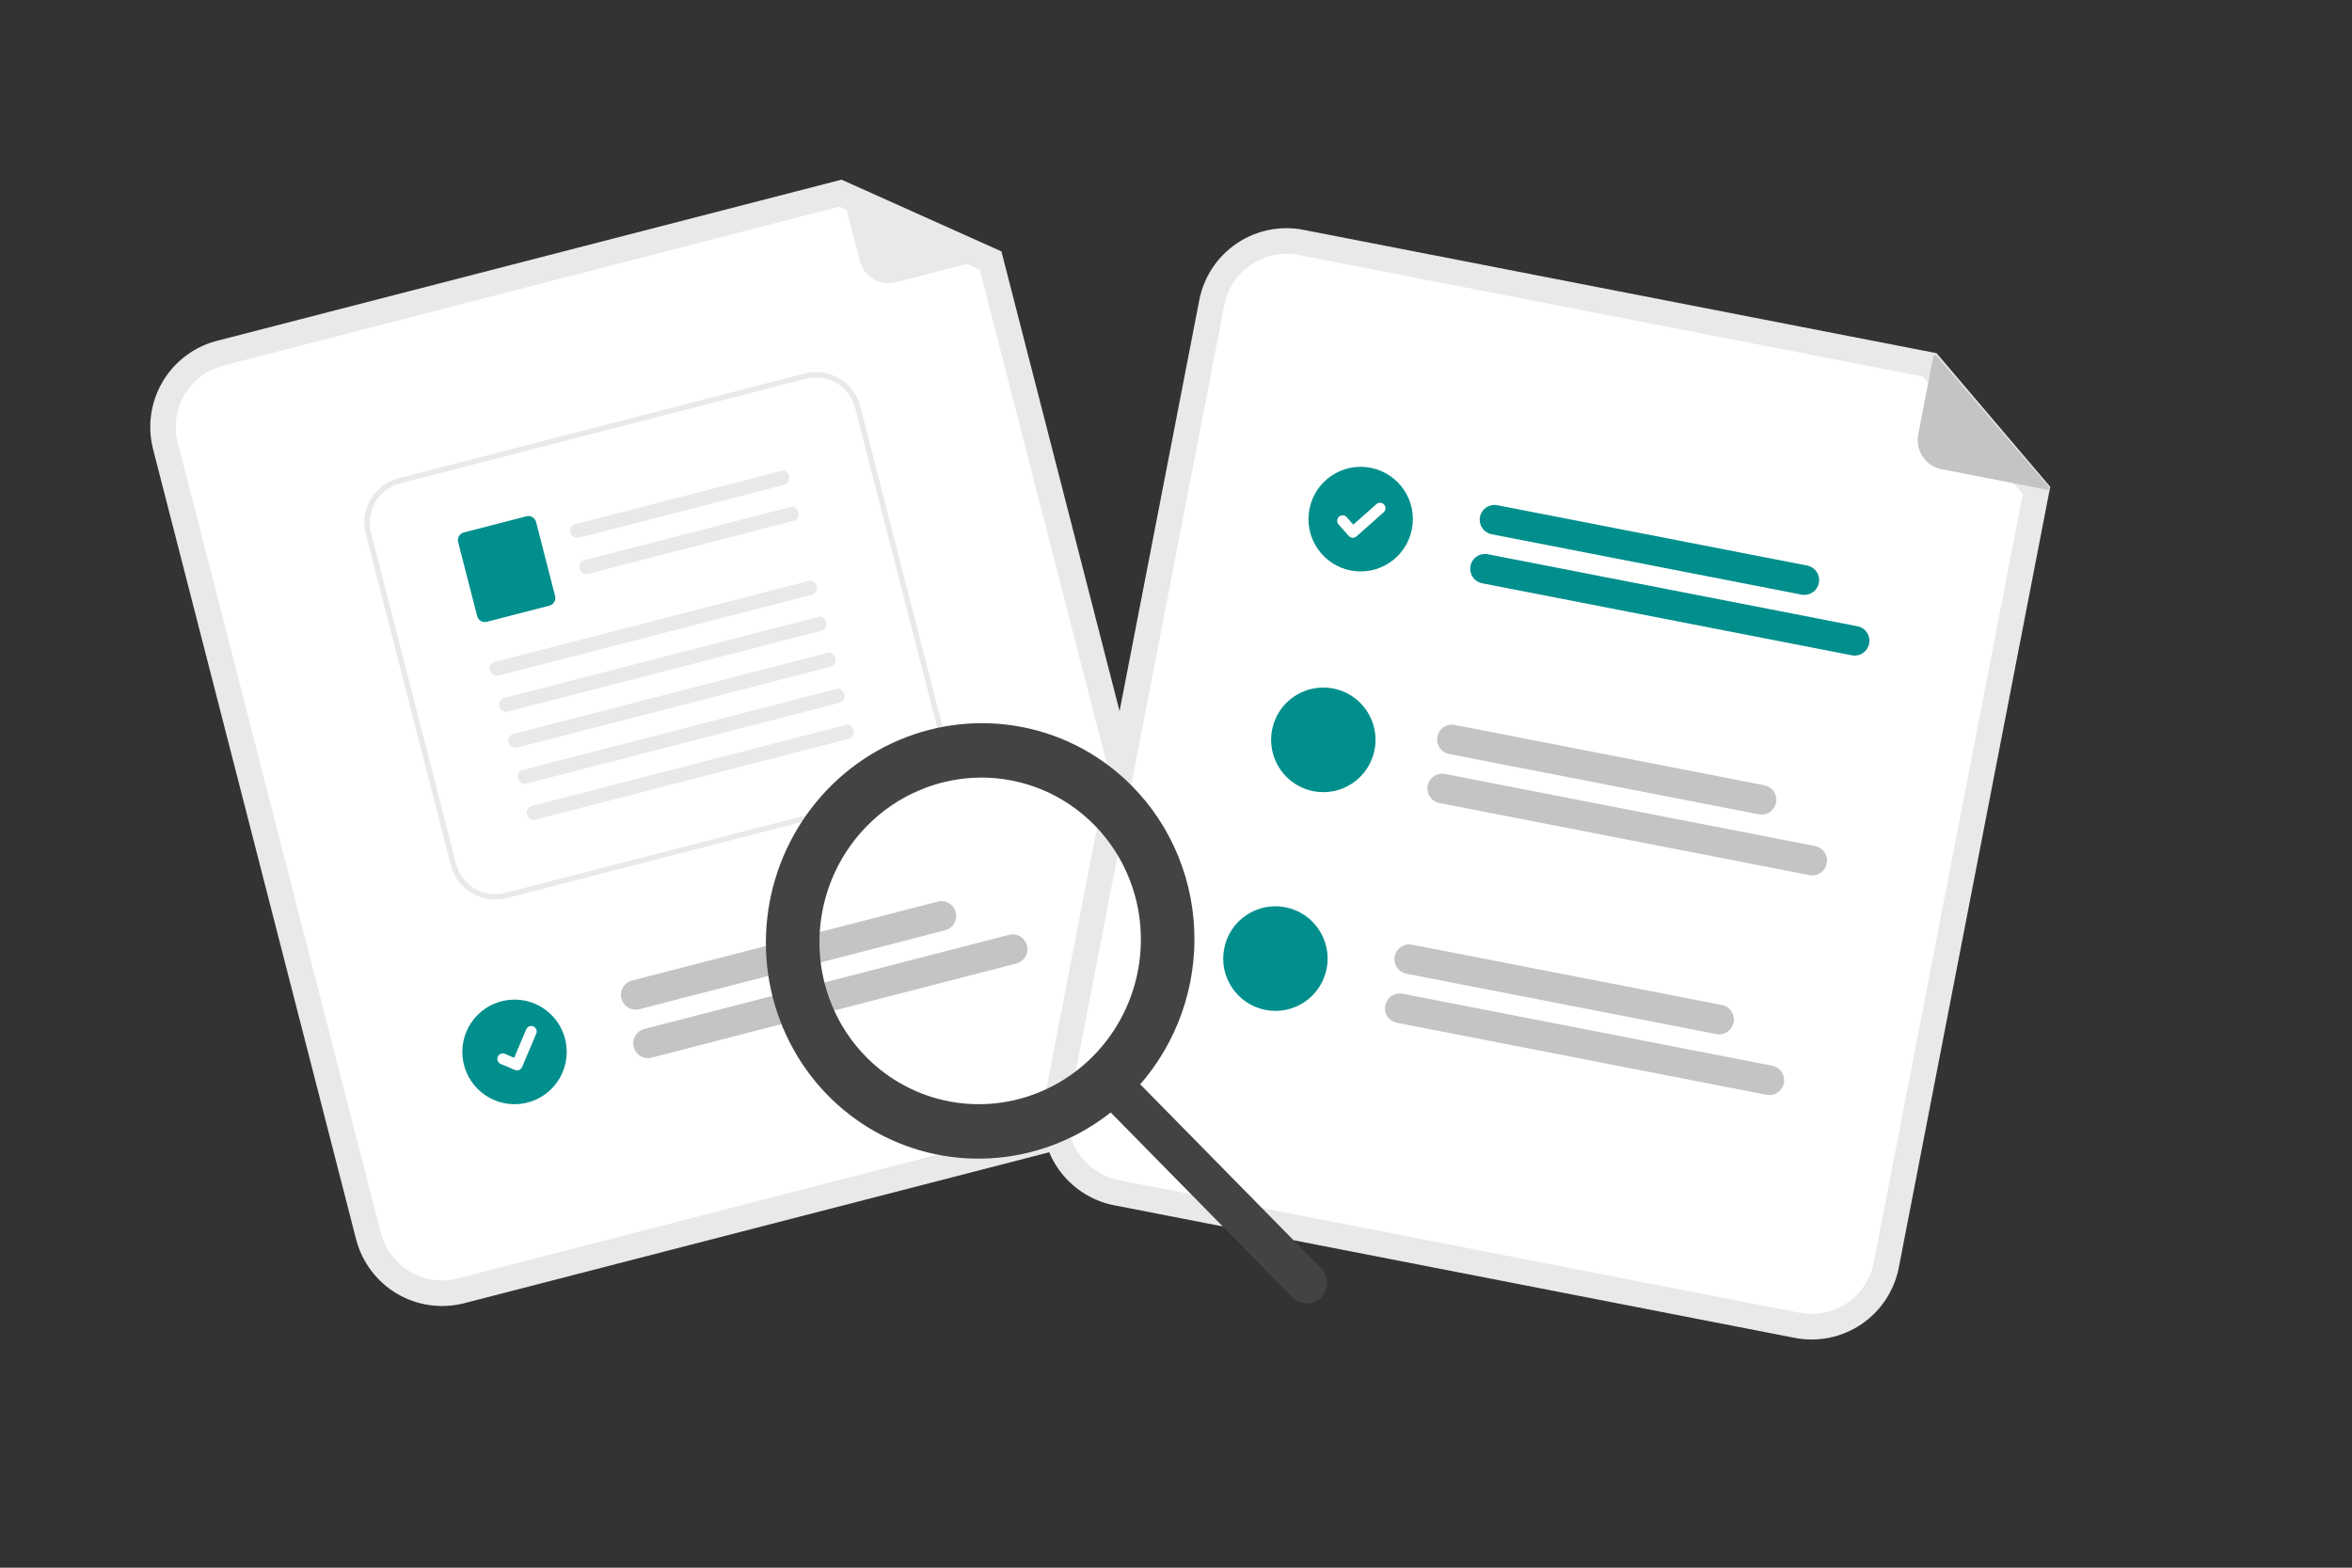 <svg width="240" height="160" viewBox="0 0 240 160" fill="none" xmlns="http://www.w3.org/2000/svg">
<rect x="0" y="0" width="240" height="160" fill="#333333" stroke="none"/>
<path d="M115.878 115.325L47.359 133.009C45.035 133.606 42.569 133.255 40.503 132.032C38.437 130.809 36.939 128.815 36.338 126.487L15.617 45.834C15.021 43.505 15.372 41.033 16.592 38.963C17.812 36.892 19.802 35.391 22.124 34.788L85.871 18.336L102.185 25.656L122.386 104.278C122.981 106.608 122.631 109.079 121.411 111.15C120.191 113.221 118.201 114.722 115.878 115.325Z" fill="#E9E9E9"/>
<path d="M22.773 37.315C21.119 37.743 19.702 38.813 18.833 40.287C17.964 41.762 17.715 43.522 18.139 45.181L38.861 125.833C39.289 127.491 40.356 128.911 41.827 129.782C43.298 130.653 45.054 130.903 46.709 130.478L115.229 112.794C116.883 112.365 118.3 111.296 119.168 109.821C120.037 108.347 120.287 106.587 119.863 104.928L99.975 27.523L85.637 21.09L22.773 37.315Z" fill="white"/>
<path d="M102.011 26.072L91.407 28.809C90.633 29.009 89.811 28.892 89.123 28.485C88.434 28.077 87.936 27.412 87.736 26.636L85.719 18.787C85.711 18.752 85.712 18.716 85.722 18.682C85.733 18.648 85.753 18.618 85.78 18.596C85.807 18.573 85.84 18.558 85.875 18.553C85.91 18.548 85.946 18.553 85.978 18.567L102.041 25.716C102.077 25.732 102.106 25.759 102.126 25.793C102.146 25.826 102.155 25.866 102.152 25.905C102.149 25.944 102.133 25.981 102.108 26.011C102.083 26.041 102.049 26.062 102.011 26.072Z" fill="#E9E9E9"/>
<path d="M96.432 94.948L65.237 103C64.85 103.098 64.441 103.038 64.099 102.834C63.757 102.63 63.509 102.299 63.409 101.912C63.31 101.525 63.367 101.115 63.569 100.771C63.77 100.427 64.1 100.176 64.485 100.075L95.681 92.022C95.873 91.972 96.073 91.96 96.27 91.987C96.467 92.014 96.656 92.08 96.828 92.18C96.999 92.281 97.149 92.415 97.268 92.574C97.388 92.733 97.475 92.914 97.524 93.106C97.574 93.299 97.585 93.5 97.557 93.697C97.529 93.894 97.462 94.084 97.361 94.255C97.259 94.426 97.125 94.575 96.966 94.694C96.806 94.813 96.625 94.9 96.432 94.948Z" fill="#C4C4C4"/>
<path d="M103.721 98.334L66.505 107.94C66.313 107.991 66.112 108.003 65.916 107.976C65.719 107.949 65.529 107.883 65.358 107.782C65.187 107.681 65.037 107.548 64.917 107.389C64.798 107.23 64.711 107.049 64.661 106.856C64.612 106.663 64.601 106.462 64.629 106.265C64.657 106.068 64.724 105.879 64.825 105.708C64.927 105.536 65.061 105.387 65.22 105.268C65.379 105.149 65.56 105.063 65.753 105.014L102.969 95.409C103.355 95.312 103.764 95.371 104.107 95.575C104.449 95.779 104.697 96.111 104.796 96.497C104.896 96.884 104.838 97.294 104.637 97.638C104.435 97.982 104.106 98.233 103.721 98.334Z" fill="#C4C4C4"/>
<path d="M52.504 112.697C55.446 112.697 57.831 110.307 57.831 107.358C57.831 104.41 55.446 102.02 52.504 102.02C49.562 102.02 47.177 104.41 47.177 107.358C47.177 110.307 49.562 112.697 52.504 112.697Z" fill="#008F8D"/>
<path d="M93.115 80.974L51.684 91.663C50.486 91.971 49.216 91.79 48.152 91.16C47.087 90.53 46.316 89.502 46.007 88.303L37.324 54.497C37.018 53.297 37.199 52.025 37.827 50.958C38.456 49.892 39.481 49.118 40.677 48.808L82.108 38.119C83.306 37.812 84.576 37.993 85.64 38.623C86.705 39.253 87.476 40.28 87.786 41.48L96.468 75.285C96.775 76.485 96.594 77.758 95.965 78.825C95.337 79.891 94.312 80.664 93.115 80.974Z" fill="white"/>
<path d="M93.115 80.974L51.684 91.663C50.486 91.971 49.216 91.79 48.152 91.16C47.087 90.53 46.316 89.502 46.007 88.303L37.324 54.497C37.018 53.297 37.199 52.025 37.827 50.958C38.456 49.892 39.481 49.118 40.677 48.808L82.108 38.119C83.306 37.812 84.576 37.993 85.64 38.623C86.705 39.253 87.476 40.28 87.786 41.48L96.468 75.285C96.775 76.485 96.594 77.758 95.965 78.825C95.337 79.891 94.312 80.664 93.115 80.974ZM40.814 49.34C39.758 49.614 38.854 50.296 38.3 51.237C37.745 52.178 37.586 53.302 37.857 54.36L46.539 88.166C46.812 89.224 47.493 90.13 48.432 90.686C49.371 91.242 50.492 91.401 51.548 91.13L92.979 80.442C94.035 80.168 94.939 79.485 95.493 78.544C96.047 77.603 96.207 76.48 95.936 75.421L87.254 41.615C86.981 40.557 86.3 39.651 85.361 39.095C84.422 38.54 83.301 38.38 82.245 38.651L40.814 49.34Z" fill="#E9E9E9"/>
<path d="M80.007 49.487L59.097 54.882C58.914 54.933 58.719 54.912 58.551 54.825C58.382 54.737 58.253 54.589 58.19 54.41C58.16 54.316 58.15 54.217 58.16 54.119C58.17 54.022 58.2 53.927 58.247 53.841C58.295 53.755 58.359 53.68 58.437 53.62C58.514 53.56 58.603 53.516 58.698 53.492L79.983 48C80.843 48.437 80.617 49.33 80.007 49.487L80.007 49.487Z" fill="#E9E9E9"/>
<path d="M80.95 53.163L60.041 58.557C59.858 58.608 59.663 58.588 59.494 58.501C59.326 58.413 59.197 58.264 59.133 58.085C59.104 57.992 59.094 57.893 59.103 57.795C59.113 57.697 59.143 57.603 59.191 57.517C59.238 57.431 59.303 57.355 59.38 57.295C59.458 57.235 59.547 57.192 59.642 57.167L80.926 51.676C81.786 52.112 81.56 53.006 80.95 53.163L80.95 53.163Z" fill="#E9E9E9"/>
<path d="M56.058 61.815L49.677 63.461C49.573 63.488 49.466 63.494 49.36 63.479C49.255 63.464 49.153 63.428 49.062 63.374C48.97 63.319 48.89 63.248 48.826 63.162C48.762 63.077 48.715 62.98 48.688 62.876L46.75 55.33C46.723 55.227 46.717 55.119 46.732 55.013C46.747 54.907 46.783 54.806 46.837 54.714C46.891 54.622 46.963 54.541 47.048 54.477C47.133 54.413 47.23 54.366 47.333 54.34L53.715 52.693C53.923 52.64 54.144 52.672 54.33 52.781C54.515 52.891 54.649 53.07 54.703 53.278L56.642 60.826C56.668 60.929 56.674 61.037 56.659 61.143C56.644 61.249 56.609 61.35 56.554 61.443C56.5 61.535 56.428 61.615 56.343 61.679C56.258 61.743 56.161 61.79 56.058 61.816V61.815Z" fill="#008F8D"/>
<path d="M82.823 60.706L50.911 68.939C50.728 68.99 50.533 68.97 50.364 68.882C50.196 68.795 50.067 68.646 50.003 68.467C49.974 68.373 49.964 68.275 49.974 68.177C49.983 68.079 50.013 67.984 50.061 67.898C50.108 67.812 50.173 67.737 50.25 67.677C50.328 67.617 50.417 67.573 50.512 67.549L82.799 59.219C83.659 59.656 83.433 60.548 82.823 60.706Z" fill="#E9E9E9"/>
<path d="M83.768 64.385L51.855 72.619C51.672 72.67 51.477 72.65 51.309 72.562C51.14 72.474 51.011 72.326 50.948 72.147C50.918 72.053 50.908 71.954 50.918 71.856C50.928 71.759 50.957 71.664 51.005 71.578C51.053 71.492 51.117 71.417 51.195 71.357C51.272 71.297 51.361 71.253 51.456 71.229L83.744 62.898C84.604 63.335 84.377 64.228 83.768 64.386L83.768 64.385Z" fill="#E9E9E9"/>
<path d="M84.711 68.058L52.799 76.291C52.616 76.342 52.421 76.322 52.252 76.234C52.084 76.146 51.955 75.998 51.891 75.819C51.862 75.725 51.852 75.626 51.861 75.528C51.871 75.431 51.901 75.336 51.949 75.25C51.996 75.164 52.061 75.089 52.138 75.029C52.216 74.969 52.305 74.925 52.4 74.9L84.687 66.57C85.547 67.007 85.321 67.9 84.711 68.058Z" fill="#E9E9E9"/>
<path d="M85.656 71.733L53.743 79.966C53.56 80.018 53.365 79.997 53.197 79.91C53.028 79.822 52.899 79.674 52.836 79.494C52.806 79.401 52.796 79.302 52.806 79.204C52.816 79.106 52.846 79.012 52.893 78.926C52.941 78.84 53.005 78.765 53.083 78.704C53.16 78.644 53.249 78.601 53.344 78.576L85.632 70.246C86.492 70.683 86.266 71.576 85.656 71.733Z" fill="#E9E9E9"/>
<path d="M86.599 75.405L54.687 83.638C54.504 83.689 54.309 83.669 54.141 83.582C53.972 83.494 53.843 83.345 53.78 83.166C53.75 83.073 53.74 82.974 53.75 82.876C53.76 82.778 53.789 82.683 53.837 82.598C53.885 82.512 53.949 82.436 54.027 82.376C54.104 82.316 54.193 82.273 54.288 82.248L86.576 73.918C87.435 74.355 87.209 75.248 86.599 75.405Z" fill="#E9E9E9"/>
<path d="M52.897 109.228C52.781 109.259 52.658 109.25 52.548 109.204L52.541 109.201L51.09 108.585C51.023 108.556 50.962 108.514 50.91 108.462C50.859 108.41 50.819 108.348 50.792 108.28C50.764 108.212 50.751 108.14 50.751 108.066C50.752 107.993 50.767 107.921 50.796 107.853C50.824 107.786 50.866 107.725 50.918 107.674C50.97 107.622 51.032 107.582 51.099 107.554C51.167 107.527 51.24 107.513 51.313 107.514C51.386 107.515 51.458 107.53 51.525 107.558L52.466 107.959L53.698 105.054C53.755 104.918 53.865 104.811 54.001 104.755C54.138 104.7 54.291 104.701 54.427 104.759L54.42 104.778L54.427 104.759C54.563 104.817 54.67 104.927 54.725 105.064C54.78 105.201 54.779 105.354 54.721 105.49L53.272 108.906C53.238 108.985 53.187 109.055 53.122 109.11C53.057 109.166 52.98 109.206 52.897 109.227L52.897 109.228Z" fill="white"/>
<path d="M183.144 136.547L113.684 123.011C111.329 122.549 109.253 121.17 107.911 119.176C106.569 117.182 106.071 114.737 106.526 112.375L122.376 30.626C122.837 28.266 124.212 26.186 126.202 24.841C128.191 23.496 130.631 22.998 132.987 23.454L197.608 36.047L209.206 49.682L193.755 129.374C193.294 131.734 191.919 133.815 189.93 135.159C187.94 136.504 185.5 137.003 183.144 136.547Z" fill="#E9E9E9"/>
<path d="M132.49 26.018C130.813 25.693 129.075 26.048 127.658 27.006C126.242 27.963 125.262 29.445 124.934 31.125L109.084 112.875C108.76 114.556 109.114 116.298 110.07 117.717C111.026 119.137 112.504 120.119 114.181 120.448L183.641 133.983C185.319 134.308 187.056 133.953 188.473 132.996C189.889 132.038 190.869 130.557 191.197 128.876L206.409 50.42L196.217 38.436L132.49 26.018Z" fill="white"/>
<path d="M183.831 60.688L152.209 54.526C151.817 54.45 151.471 54.221 151.247 53.888C151.024 53.556 150.941 53.149 151.017 52.756C151.093 52.363 151.322 52.016 151.654 51.792C151.985 51.568 152.392 51.485 152.784 51.562L184.407 57.723C184.799 57.8 185.145 58.029 185.369 58.361C185.592 58.693 185.675 59.101 185.599 59.494C185.523 59.887 185.294 60.234 184.962 60.458C184.631 60.681 184.224 60.764 183.832 60.688L183.831 60.688Z" fill="#008F8D"/>
<path d="M188.963 66.88L151.239 59.53C150.846 59.454 150.5 59.224 150.277 58.892C150.053 58.56 149.971 58.153 150.047 57.76C150.123 57.367 150.352 57.02 150.683 56.796C151.015 56.572 151.421 56.489 151.814 56.566L189.538 63.916C189.931 63.992 190.277 64.222 190.5 64.554C190.724 64.886 190.806 65.293 190.73 65.686C190.654 66.08 190.425 66.426 190.094 66.65C189.762 66.874 189.356 66.957 188.963 66.88Z" fill="#008F8D"/>
<path d="M180.057 80.149L148.436 73.987C148.043 73.911 147.637 73.994 147.306 74.218C146.974 74.442 146.745 74.788 146.669 75.181C146.593 75.575 146.676 75.982 146.899 76.314C147.123 76.646 147.469 76.876 147.861 76.952L179.482 83.113C179.872 83.184 180.274 83.098 180.601 82.873C180.928 82.649 181.154 82.305 181.23 81.915C181.305 81.525 181.224 81.122 181.005 80.791C180.786 80.46 180.445 80.23 180.057 80.149Z" fill="#C4C4C4"/>
<path d="M185.189 86.345L147.465 78.995C147.27 78.954 147.068 78.953 146.872 78.991C146.676 79.029 146.49 79.106 146.324 79.216C146.157 79.327 146.015 79.47 145.904 79.636C145.794 79.802 145.717 79.989 145.679 80.186C145.641 80.382 145.642 80.584 145.682 80.78C145.723 80.975 145.802 81.161 145.914 81.326C146.027 81.491 146.171 81.632 146.339 81.741C146.507 81.85 146.694 81.924 146.89 81.96L184.614 89.31C184.81 89.351 185.011 89.352 185.207 89.314C185.403 89.276 185.589 89.2 185.756 89.089C185.922 88.978 186.064 88.835 186.175 88.669C186.286 88.503 186.362 88.316 186.4 88.12C186.439 87.923 186.437 87.721 186.397 87.526C186.356 87.33 186.278 87.144 186.165 86.979C186.052 86.814 185.908 86.673 185.74 86.564C185.573 86.455 185.386 86.381 185.189 86.345Z" fill="#C4C4C4"/>
<path d="M175.132 105.539L143.51 99.378C143.118 99.302 142.772 99.072 142.549 98.74C142.325 98.408 142.242 98.001 142.318 97.607C142.395 97.214 142.624 96.868 142.955 96.644C143.286 96.42 143.693 96.337 144.085 96.413L175.708 102.575C176.101 102.651 176.447 102.881 176.67 103.213C176.894 103.545 176.976 103.952 176.9 104.345C176.824 104.738 176.595 105.085 176.264 105.309C175.932 105.533 175.526 105.616 175.133 105.539L175.132 105.539Z" fill="#C4C4C4"/>
<path d="M180.264 111.736L142.54 104.386C142.147 104.309 141.801 104.08 141.578 103.748C141.354 103.416 141.272 103.008 141.348 102.615C141.424 102.222 141.653 101.875 141.984 101.651C142.316 101.427 142.722 101.345 143.115 101.421L180.839 108.771C181.232 108.848 181.578 109.077 181.801 109.409C182.025 109.741 182.107 110.149 182.031 110.542C181.955 110.935 181.726 111.282 181.395 111.506C181.063 111.73 180.657 111.812 180.264 111.736Z" fill="#C4C4C4"/>
<path d="M137.827 58.222C140.715 58.785 143.511 56.895 144.072 54.001C144.633 51.107 142.747 48.304 139.859 47.742C136.971 47.179 134.175 49.069 133.614 51.963C133.053 54.857 134.939 57.66 137.827 58.222Z" fill="#008F8D"/>
<path d="M137.938 54.877C137.82 54.855 137.713 54.794 137.633 54.705L137.628 54.7L136.581 53.518C136.486 53.407 136.438 53.262 136.447 53.116C136.457 52.97 136.524 52.833 136.634 52.736C136.743 52.639 136.887 52.589 137.033 52.597C137.179 52.605 137.316 52.67 137.414 52.779L138.092 53.545L140.449 51.453C140.504 51.404 140.568 51.367 140.637 51.343C140.706 51.319 140.779 51.309 140.852 51.314C140.925 51.318 140.996 51.337 141.062 51.369C141.127 51.401 141.186 51.446 141.235 51.501L141.22 51.514L141.235 51.5C141.333 51.611 141.383 51.756 141.374 51.904C141.365 52.051 141.298 52.189 141.187 52.287L138.414 54.748C138.35 54.804 138.273 54.846 138.191 54.868C138.108 54.89 138.022 54.893 137.938 54.877L137.938 54.877Z" fill="white"/>
<path d="M140.261 76.529C140.127 77.217 139.86 77.873 139.474 78.457C139.088 79.042 138.591 79.545 138.011 79.937C137.431 80.329 136.78 80.603 136.095 80.743C135.409 80.883 134.703 80.886 134.016 80.752C133.971 80.745 133.926 80.734 133.882 80.721C132.859 80.494 131.926 79.97 131.198 79.214C130.471 78.458 129.982 77.504 129.793 76.472C129.604 75.439 129.723 74.373 130.135 73.408C130.547 72.443 131.235 71.621 132.111 71.045C132.987 70.469 134.013 70.165 135.061 70.171C136.108 70.177 137.131 70.492 138.001 71.077C138.871 71.663 139.549 72.492 139.951 73.462C140.353 74.431 140.461 75.499 140.261 76.529Z" fill="#008F8D"/>
<path d="M129.128 103.074C132.016 103.637 134.812 101.747 135.374 98.853C135.935 95.959 134.048 93.156 131.16 92.593C128.272 92.03 125.476 93.92 124.915 96.815C124.354 99.709 126.24 102.511 129.128 103.074Z" fill="#008F8D"/>
<path d="M208.871 49.981L198.121 47.887C197.336 47.734 196.644 47.275 196.197 46.611C195.75 45.946 195.584 45.131 195.737 44.345L197.28 36.388C197.286 36.354 197.303 36.321 197.327 36.295C197.351 36.27 197.382 36.251 197.416 36.242C197.451 36.233 197.487 36.234 197.52 36.244C197.554 36.255 197.584 36.275 197.607 36.302L209.05 49.672C209.075 49.702 209.091 49.739 209.094 49.778C209.098 49.817 209.089 49.856 209.069 49.89C209.05 49.924 209.02 49.951 208.984 49.967C208.949 49.983 208.909 49.988 208.871 49.981L208.871 49.981Z" fill="#C4C4C4"/>
<path d="M134.801 132.403C134.414 132.797 133.891 133.02 133.346 133.023C132.802 133.026 132.28 132.808 131.897 132.418L112.137 112.319C111.753 111.928 111.539 111.398 111.542 110.843C111.544 110.289 111.762 109.756 112.149 109.362C112.536 108.968 113.059 108.745 113.603 108.742C114.148 108.739 114.669 108.957 115.053 109.347L134.812 129.447C135.196 129.837 135.41 130.367 135.408 130.922C135.405 131.476 135.187 132.009 134.801 132.403Z" fill="#434343"/>
<path d="M115.422 111.671C112.353 114.793 108.449 116.928 104.205 117.806C99.96 118.683 95.565 118.264 91.575 116.601C87.586 114.938 84.181 112.106 81.791 108.463C79.402 104.82 78.135 100.53 78.15 96.135C78.166 91.74 79.463 87.438 81.879 83.772C84.295 80.106 87.72 77.241 91.721 75.54C95.723 73.839 100.121 73.378 104.359 74.215C108.598 75.053 112.487 77.15 115.534 80.244C117.557 82.297 119.159 84.74 120.248 87.43C121.337 90.121 121.893 93.008 121.882 95.927C121.872 98.845 121.296 101.738 120.188 104.439C119.079 107.14 117.46 109.598 115.422 111.671ZM88.463 84.299C86.161 86.641 84.589 89.618 83.945 92.854C83.3 96.09 83.613 99.44 84.844 102.479C86.074 105.519 88.167 108.112 90.857 109.93C93.548 111.749 96.715 112.711 99.958 112.696C103.202 112.68 106.376 111.688 109.08 109.843C111.783 107.999 113.894 105.386 115.146 102.335C116.398 99.283 116.735 95.931 116.114 92.701C115.492 89.471 113.941 86.508 111.656 84.189C108.591 81.078 104.426 79.341 100.077 79.362C95.727 79.383 91.55 81.159 88.463 84.299Z" fill="#434343"/>
</svg>
